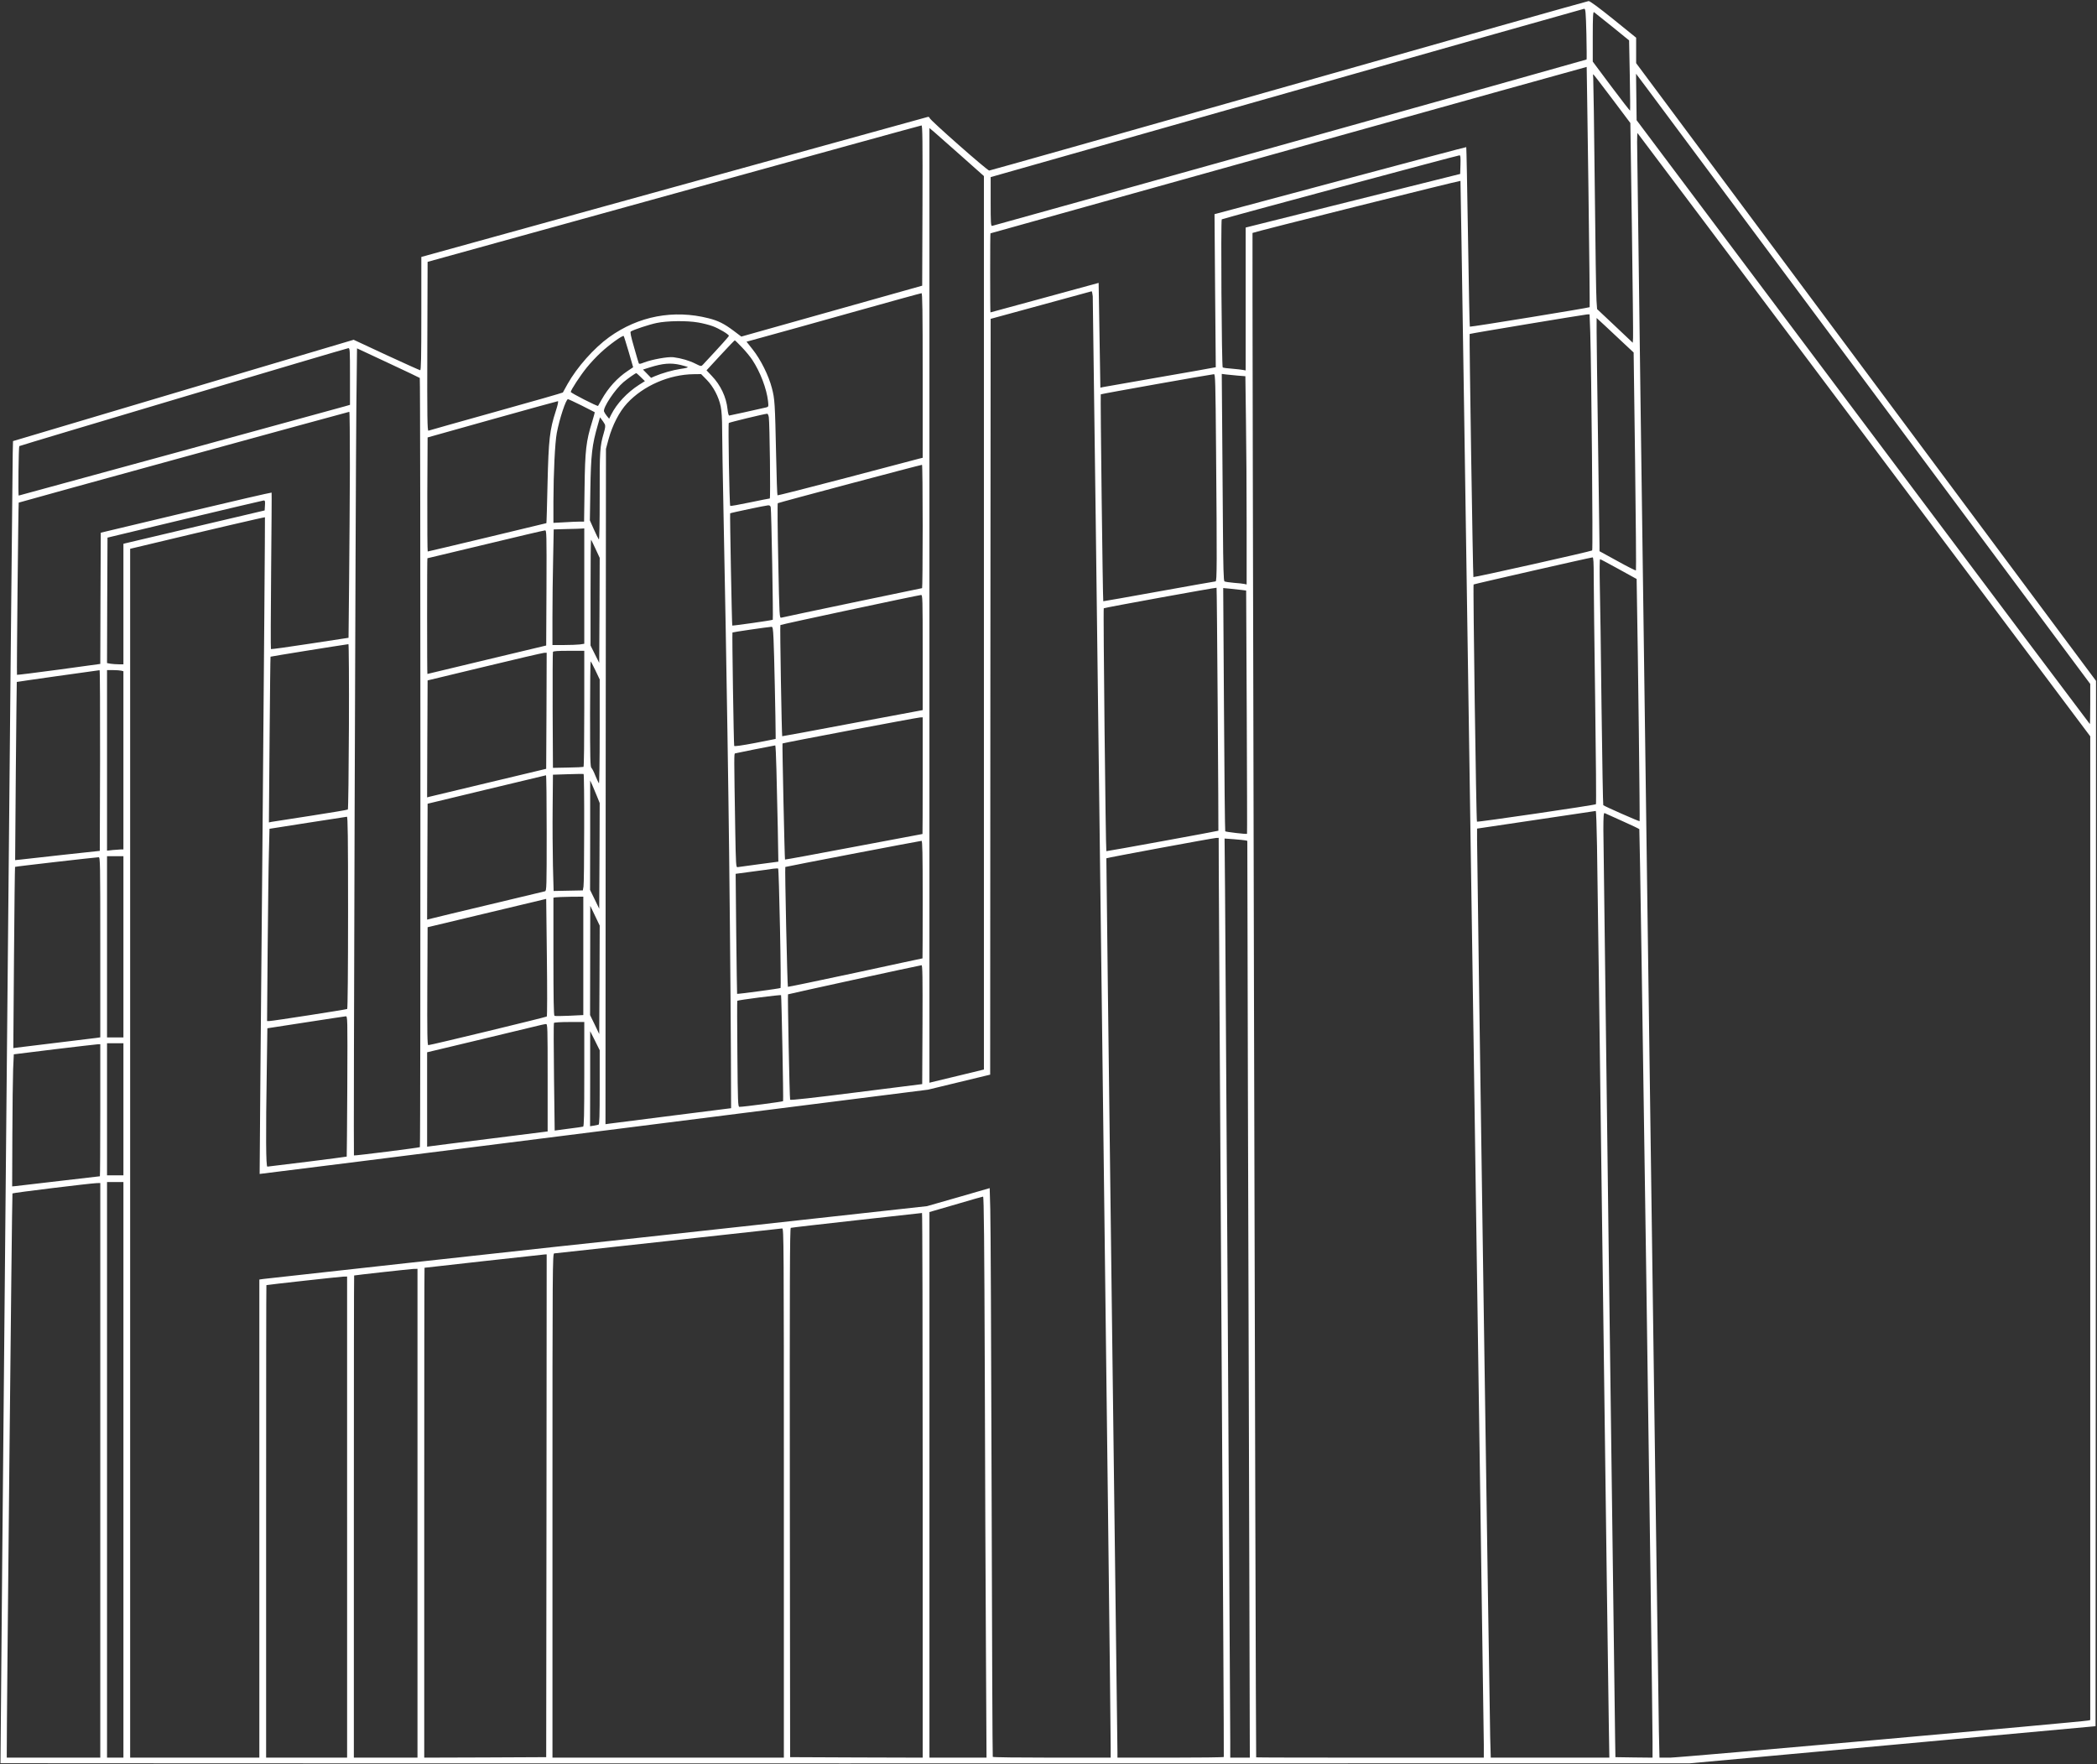 <svg xmlns="http://www.w3.org/2000/svg" version="1.0" width="2175pt" height="1830pt" viewBox="0 0 2175 1830" preserveAspectRatio="xMidYMid meet">

<rect x="0" y="0" width="2175" height="1830" fill="#333333" stroke="none"/>

<g transform="translate(0,1830) scale(0.1,-0.1)" fill="#ffffff" stroke="none">
<path d="M13365 17409 c-1699 -483 -3097 -878 -3105 -878 -19 -1 -614 523 -618 545 -2 9 -11 14 -20 11 -10 -2 -1195 -330 -2634 -728 l-2618 -724 0 -587 c0 -464 -3 -588 -12 -588 -7 1 -165 72 -351 158 l-339 158 -1151 -342 c-634 -189 -1429 -425 -1767 -526 l-615 -183 -3 -125 c-4 -197 -130 -13585 -127 -13588 1 -1 3944 -2 8761 -2 l8759 1 2105 192 2105 193 3 5421 2 5421 -2385 3203 -2385 3204 0 132 0 132 -236 191 c-153 123 -244 190 -257 189 -12 -1 -1412 -396 -3112 -880z m3089 539 c3 -143 4 -263 2 -265 -5 -5 -6139 -1721 -6166 -1726 -13 -2 -15 32 -15 252 l0 254 3070 872 c1689 480 3077 873 3086 874 14 1 17 -30 23 -261z m267 76 l176 -143 7 -362 c4 -199 5 -363 3 -366 -3 -2 -90 111 -196 252 l-191 256 0 260 c0 206 3 259 13 253 6 -5 91 -72 188 -150z m-246 -1662 c9 -684 15 -1245 13 -1248 -8 -7 -1238 -208 -1243 -202 -3 2 -11 422 -19 932 -8 511 -16 929 -18 930 -2 2 -579 -152 -1283 -340 -704 -189 -1291 -346 -1304 -349 l-24 -6 6 -794 7 -794 -28 -5 c-15 -4 -272 -49 -572 -101 -300 -52 -557 -97 -571 -100 l-26 -6 -9 544 -9 543 -560 -153 c-308 -84 -561 -153 -562 -153 -2 0 -3 185 -3 410 0 226 1 410 3 410 1 0 1393 389 3092 864 1700 475 3091 863 3092 862 0 0 9 -560 18 -1244z m245 915 l190 -253 16 -1090 c8 -599 14 -1111 12 -1139 l-3 -50 -185 175 -185 174 -6 86 c-4 47 -12 576 -18 1175 -6 600 -14 1109 -16 1133 -3 23 -2 42 0 42 3 0 90 -114 195 -253z m2724 -3066 l2236 -3005 0 -208 c0 -114 -2 -208 -4 -208 -2 0 -1060 1409 -2352 3132 l-2349 3131 -3 241 -3 241 120 -160 c65 -88 1125 -1512 2355 -3164z m-9876 1957 l-3 -831 -725 -204 c-399 -112 -821 -231 -938 -264 l-213 -60 -81 61 c-99 74 -160 104 -259 129 -362 92 -727 23 -1031 -196 -157 -113 -333 -311 -432 -487 -25 -45 -47 -84 -48 -87 -2 -3 -313 -93 -692 -198 -379 -106 -695 -195 -702 -198 -12 -4 -14 135 -12 873 l3 878 2555 707 c1405 389 2561 708 2568 708 10 1 12 -168 10 -831z m402 515 l235 -209 0 -4634 0 -4633 -255 -62 c-140 -34 -267 -64 -282 -68 l-28 -7 0 4951 0 4951 48 -40 c26 -23 153 -135 282 -249z m9364 -2891 l2346 -3129 0 -5101 0 -5102 -22 -5 c-66 -14 -4239 -385 -4334 -385 l-112 0 -6 273 c-6 271 -226 16309 -226 16485 0 50 2 92 4 92 2 0 1059 -1408 2350 -3128z m-4186 2801 l-3 -97 -1085 -271 c-597 -149 -1097 -275 -1112 -278 l-28 -7 0 -741 0 -741 -28 5 c-15 3 -66 9 -114 13 -47 3 -90 9 -96 13 -11 7 -21 1525 -10 1536 6 7 2440 662 2466 664 10 1 12 -22 10 -96z m123 -8210 c65 -4421 119 -8100 119 -8175 l0 -138 -1180 0 c-649 0 -1180 1 -1181 3 -5 19 -43 15805 -38 15811 8 9 2151 545 2157 540 2 -1 57 -3620 123 -8041z m-3937 6845 c4 -49 188 -14810 186 -15050 l0 -108 -609 0 c-336 0 -612 3 -614 8 -3 4 -8 1235 -12 2737 -4 1502 -10 2827 -14 2946 l-6 216 -325 -94 -325 -93 -1906 -210 c-1049 -115 -1931 -211 -1960 -213 -73 -7 -2963 -325 -3016 -332 l-43 -6 0 -2480 0 -2479 -670 0 -670 0 0 6269 0 6269 193 46 c642 154 1202 284 1205 281 2 -2 -10 -1535 -26 -3407 -17 -1871 -30 -3403 -29 -3404 1 -1 1561 195 3467 436 l3465 438 322 78 323 78 2 3920 3 3919 520 142 c286 79 523 143 527 144 4 0 9 -23 12 -51z m-1764 -822 l0 -854 -37 -9 c-21 -6 -359 -95 -751 -198 -392 -103 -715 -185 -718 -182 -3 3 -10 187 -14 409 -12 555 -14 588 -44 703 -33 129 -116 296 -199 400 l-64 81 196 54 c108 29 513 142 901 251 388 109 711 198 718 198 9 1 12 -176 12 -853z m6924 447 c12 -389 29 -2254 20 -2262 -11 -10 -1226 -282 -1232 -276 -5 4 -44 2517 -39 2521 4 5 1188 201 1218 203 l26 1 7 -187z m345 -111 l105 -98 15 -1127 c8 -620 12 -1130 9 -1133 -4 -3 -90 40 -192 97 l-186 102 0 56 c0 31 -7 511 -15 1066 -8 556 -15 1075 -15 1154 l0 143 88 -81 c48 -44 134 -125 191 -179z m-9596 213 c47 -8 114 -25 149 -38 65 -24 168 -85 168 -100 0 -7 -83 -100 -270 -300 -17 -18 -19 -18 -77 11 -63 32 -145 56 -228 67 -57 7 -223 -23 -306 -55 -37 -15 -51 -17 -54 -7 -3 6 -25 82 -49 167 -33 114 -42 157 -33 162 30 19 190 72 267 88 108 23 315 26 433 5z m-722 -305 l46 -159 -55 -37 c-109 -72 -205 -178 -272 -299 -19 -33 -35 -62 -37 -65 -6 -7 -283 134 -283 145 0 19 97 168 165 252 36 45 102 116 148 158 85 79 225 180 236 170 3 -3 26 -78 52 -165z m1175 47 c38 -39 86 -98 107 -130 82 -124 148 -297 163 -427 6 -56 5 -59 -17 -65 -118 -27 -379 -85 -386 -85 -6 0 -13 29 -17 65 -13 126 -71 250 -164 347 l-54 57 143 155 c79 86 147 156 150 156 4 0 37 -33 75 -73z m-4066 -301 l0 -295 -52 -15 c-112 -32 -3379 -926 -3384 -926 -7 0 -1 507 6 513 8 7 3393 1015 3413 1016 16 1 17 -19 17 -293z m724 -16 c8 -8 9 -7970 1 -7978 -6 -6 -680 -91 -684 -86 -6 6 17 6944 25 7755 l7 616 321 -150 c176 -82 325 -153 330 -157z m2705 135 c35 -9 68 -18 74 -22 7 -4 -27 -13 -73 -19 -82 -12 -196 -45 -271 -77 l-36 -16 -42 43 -42 43 69 22 c138 43 218 50 321 26z m-413 -126 l43 -42 -62 -39 c-125 -81 -230 -194 -287 -307 l-22 -44 -24 29 c-13 16 -26 37 -29 46 -14 39 114 231 202 305 47 39 124 93 133 93 2 0 23 -19 46 -41z m684 -28 c69 -71 124 -175 145 -276 10 -46 15 -130 15 -245 0 -96 7 -501 15 -900 15 -745 31 -1635 40 -2235 3 -187 7 -491 10 -675 9 -565 24 -2105 26 -2680 l2 -544 -609 -77 c-335 -42 -628 -80 -652 -83 l-42 -6 2 3503 3 3502 27 100 c40 146 112 286 193 373 167 181 436 298 689 301 l78 1 58 -59z m5283 -738 c10 -1177 9 -1353 -5 -1353 -7 0 -272 -47 -588 -104 -316 -57 -576 -103 -577 -102 -5 5 -31 2141 -26 2146 4 5 1142 207 1174 209 14 1 16 -77 22 -796z m228 781 l76 -6 6 -457 c4 -251 7 -737 7 -1080 l0 -623 -22 5 c-13 3 -62 9 -109 12 -48 4 -92 11 -99 15 -9 6 -13 137 -16 576 -2 313 -6 796 -8 1073 l-4 503 47 -6 c25 -3 80 -8 122 -12z m-6808 -310 c72 -37 133 -68 135 -69 2 -2 -10 -47 -27 -101 -62 -200 -73 -293 -78 -681 l-5 -353 -47 0 c-25 0 -97 -3 -158 -7 l-113 -6 0 224 c1 302 16 606 35 709 28 147 95 350 116 350 5 0 69 -30 142 -66z m-269 -59 c-63 -194 -74 -292 -85 -749 -5 -225 -10 -410 -12 -412 -3 -2 -1223 -294 -1231 -294 -3 0 -5 266 -4 592 l3 591 670 188 c369 103 675 188 681 188 8 1 -1 -39 -22 -104z m-2135 -582 c-1 -318 -5 -846 -8 -1173 l-6 -595 -400 -61 c-220 -34 -402 -59 -405 -56 -3 4 -2 369 2 812 4 443 7 808 5 811 -1 3 -400 -89 -887 -205 l-885 -211 -3 -681 -2 -680 -430 -59 c-237 -32 -432 -56 -434 -54 -4 5 14 1782 18 1786 3 4 3416 941 3429 942 4 1 6 -259 6 -576z m4345 520 c9 -64 19 -843 10 -843 -4 0 -97 -18 -207 -41 -109 -23 -200 -39 -203 -36 -9 9 -23 852 -15 860 7 7 366 94 398 96 6 1 14 -16 17 -36z m-1703 -70 c10 -18 8 -36 -9 -95 -40 -139 -43 -179 -42 -653 0 -289 -3 -456 -9 -450 -5 6 -28 52 -51 104 l-42 94 5 316 c6 369 17 465 79 679 l21 74 18 -24 c10 -12 23 -33 30 -45z m3299 -1063 c0 -352 -3 -640 -6 -640 -7 0 -1425 -297 -1459 -306 -21 -5 -21 -4 -33 587 -7 326 -9 596 -5 600 7 6 1472 396 1496 398 4 1 7 -287 7 -639z m-6822 218 l-3 -52 -705 -166 c-388 -92 -717 -170 -732 -173 l-28 -7 0 -625 0 -625 -47 0 c-27 0 -65 3 -86 6 l-37 7 2 650 3 651 800 192 c440 105 808 192 818 193 16 1 18 -6 15 -51z m5246 -20 c7 -35 27 -1160 21 -1166 -6 -6 -417 -64 -420 -60 -4 5 -26 1160 -22 1164 5 5 369 82 394 83 16 1 24 -6 27 -21z m-1934 -817 l0 -598 -46 -7 c-26 -3 -100 -6 -165 -6 l-119 0 0 293 c0 160 3 430 7 599 l6 307 136 4 c75 1 146 4 159 5 l22 2 0 -599z m-392 -18 l-3 -598 -615 -147 c-338 -81 -616 -148 -617 -148 -2 0 -3 270 -3 600 0 330 1 600 3 600 1 0 272 65 602 144 330 80 608 145 618 145 16 1 17 -32 15 -596z m510 402 l42 -91 -2 -544 -3 -545 -45 90 -45 90 0 552 c0 304 2 549 6 545 3 -4 24 -48 47 -97z m10352 -297 c0 -117 7 -692 15 -1277 8 -586 12 -1068 8 -1072 -12 -10 -1227 -188 -1234 -181 -8 9 -42 2452 -35 2460 6 5 1208 279 1234 281 9 1 12 -48 12 -211z m260 89 l185 -102 2 -130 c13 -706 33 -2379 29 -2382 -4 -5 -364 154 -377 166 -3 3 -11 458 -18 1011 -6 553 -14 1125 -18 1273 -3 155 -2 267 3 267 5 0 92 -47 194 -103z m-4160 -1453 c5 -693 8 -1260 7 -1260 -5 -4 -1159 -215 -1162 -212 -7 7 -34 2513 -27 2519 7 7 1164 217 1170 213 2 -1 7 -568 12 -1260z m250 1237 l45 -6 6 -1260 c3 -693 5 -1262 3 -1263 -5 -6 -219 19 -226 26 -3 4 -9 573 -13 1265 l-8 1258 74 -7 c41 -4 94 -10 119 -13z m-3310 -648 l0 -598 -728 -136 c-400 -76 -728 -136 -729 -135 -5 5 -25 1147 -19 1153 6 7 1423 309 1459 312 16 1 17 -34 17 -596z m-1547 140 c6 -106 22 -863 22 -998 l0 -39 -213 -42 c-143 -27 -215 -37 -217 -30 -5 17 -23 1170 -18 1176 4 4 361 56 404 59 14 1 17 -18 22 -126z m-4404 -907 c-2 -470 -7 -858 -11 -862 -4 -4 -178 -33 -385 -65 -208 -32 -391 -60 -406 -63 l-28 -6 7 858 c4 471 8 859 10 861 3 3 706 116 808 130 4 0 7 -381 5 -853z m2441 185 c0 -330 -3 -602 -8 -605 -4 -2 -77 -6 -162 -7 l-155 -3 -3 595 c-1 327 0 600 3 607 3 9 46 12 165 12 l160 0 0 -599z m-392 -23 l-3 -602 -590 -141 c-324 -78 -602 -145 -618 -148 l-27 -7 2 606 3 607 590 142 c325 79 602 143 618 144 l27 1 -2 -602z m508 418 l44 -93 0 -544 c0 -298 -4 -539 -8 -534 -5 6 -21 42 -37 80 -15 39 -34 75 -41 81 -12 9 -14 111 -14 558 0 300 3 546 6 546 3 0 25 -42 50 -94z m-5138 -933 l-3 -938 -380 -41 c-209 -23 -407 -45 -439 -49 l-59 -6 7 923 c5 508 9 924 10 925 1 2 766 110 859 122 4 1 6 -421 5 -936z m220 931 l22 -6 0 -924 0 -924 -24 0 c-12 0 -51 -3 -85 -6 l-61 -7 0 937 0 936 63 0 c34 0 72 -3 85 -6z m8312 -1089 c0 -333 -1 -605 -2 -605 -2 -1 -322 -61 -713 -134 -390 -74 -711 -133 -713 -131 -4 4 -30 1200 -26 1204 6 6 1392 268 1427 270 l27 1 0 -605z m-1517 63 c4 -139 10 -411 14 -604 l6 -351 -204 -27 c-112 -15 -211 -28 -220 -30 -15 -3 -17 32 -23 373 -13 795 -13 803 -2 807 8 3 367 75 417 83 3 1 9 -113 12 -251z m-1994 -611 c0 -309 -3 -580 -7 -602 l-7 -40 -152 -3 -151 -3 -7 263 c-3 145 -5 416 -3 603 l3 340 155 5 c85 3 158 4 163 2 4 -2 7 -256 6 -565z m-389 -46 c0 -562 -1 -600 -17 -605 -10 -3 -265 -64 -568 -136 -302 -72 -574 -137 -603 -145 l-52 -13 2 601 3 601 610 147 c336 81 613 147 618 148 4 0 7 -269 7 -598z m521 382 l29 -72 -2 -548 -3 -548 -47 97 -48 98 1 567 0 568 21 -45 c11 -25 33 -77 49 -117z m10373 -515 c4 -200 31 -2246 61 -4548 30 -2302 57 -4348 61 -4547 l6 -363 -615 0 -615 0 -6 213 c-6 223 -136 9108 -136 9307 l0 116 613 91 c336 50 615 92 618 92 4 1 10 -162 13 -361z m261 257 c94 -42 174 -80 178 -85 7 -6 136 -8971 137 -9468 l0 -162 -192 2 -193 3 -3 175 c-15 1081 -122 9313 -122 9445 0 138 3 176 13 172 6 -3 89 -40 182 -82z m-13215 -949 c0 -599 -4 -997 -9 -1001 -11 -6 -774 -125 -808 -125 l-23 0 6 753 c4 413 9 862 13 997 l6 244 395 62 c217 34 401 62 408 63 9 1 12 -204 12 -993z m9031 432 c0 -189 13 -2332 28 -4763 15 -2431 26 -4423 24 -4428 -2 -4 -251 -7 -554 -7 l-549 0 0 58 c-1 31 -27 2129 -59 4662 -32 2533 -57 4607 -56 4608 5 6 1107 210 1138 211 l27 1 1 -342z m275 316 l21 -5 6 -2577 c4 -1417 10 -3557 14 -4755 l6 -2177 -101 0 -102 0 0 163 c0 291 -49 8267 -54 8826 l-5 544 97 -7 c53 -4 106 -10 118 -12z m-3346 -614 c0 -335 -1 -610 -2 -610 -2 0 -316 -67 -698 -150 -382 -82 -696 -147 -698 -145 -6 6 -33 1237 -27 1243 4 4 1377 267 1413 271 9 1 12 -127 12 -609z m-8290 -490 l0 -940 -85 0 -85 0 0 940 0 940 85 0 85 0 0 -940z m-240 -5 l0 -934 -32 -5 c-18 -3 -206 -26 -418 -51 -212 -25 -400 -48 -418 -51 l-34 -5 7 938 c4 516 9 940 11 942 4 4 807 96 867 100 16 1 17 -50 17 -934z m7050 197 c7 -337 9 -616 6 -619 -6 -6 -447 -65 -451 -61 -1 2 -5 282 -9 624 l-6 621 172 23 c95 12 193 26 218 30 25 3 48 4 51 1 4 -3 12 -282 19 -619z m-2040 -286 l0 -614 -144 -7 c-79 -4 -149 -4 -155 -1 -8 5 -11 186 -11 616 l0 609 23 4 c12 2 82 5 155 6 l132 1 0 -614z m-379 -629 c-7 -7 -1203 -297 -1229 -297 -10 0 -12 126 -10 612 l3 611 615 147 615 147 7 -606 c4 -333 4 -609 -1 -614z m547 381 l-3 -563 -47 99 -48 98 1 567 1 566 49 -102 49 -103 -2 -562z m3350 -465 l-3 -617 -683 -86 c-458 -58 -685 -83 -687 -76 -6 18 -27 1088 -22 1093 5 4 1356 299 1385 302 10 1 12 -125 10 -616z m-1467 305 c5 -12 26 -1094 21 -1099 -7 -6 -417 -60 -453 -59 -15 0 -17 53 -21 548 -3 301 -3 549 -1 552 8 8 451 65 454 58z m-4499 -945 c-2 -401 -5 -729 -6 -729 -2 -3 -809 -104 -823 -104 -15 0 -17 323 -6 1010 l6 425 396 61 c218 34 405 62 416 63 20 1 20 -1 17 -726z m2458 127 c0 -424 -3 -542 -12 -545 -7 -2 -76 -13 -154 -22 l-141 -19 -7 553 c-4 305 -4 558 -1 563 4 6 70 10 161 10 l154 0 0 -540z m-380 -37 l0 -558 -588 -74 c-323 -40 -604 -76 -624 -79 l-38 -5 0 490 0 489 473 113 c259 62 533 128 607 146 74 19 143 34 153 34 16 1 17 -32 17 -556z m540 -100 c0 -298 -3 -384 -12 -388 -7 -2 -30 -6 -50 -10 l-38 -6 1 493 0 493 50 -99 49 -99 0 -384z m-4940 -228 l0 -685 -85 0 -85 0 0 685 0 685 85 0 85 0 0 -685z m-240 -10 c0 -377 -2 -685 -4 -685 -2 0 -192 -22 -422 -49 -231 -27 -435 -51 -454 -53 l-34 -3 2 530 c1 292 5 600 8 685 l7 155 421 52 c231 28 433 51 449 52 l27 1 0 -685z m240 -3730 l0 -2985 -85 0 -85 0 0 2985 0 2985 85 0 85 0 0 -2985z m-240 -5 l0 -2980 -485 0 -485 0 0 38 c-2 251 54 5809 59 5814 6 7 807 105 874 107 l37 1 0 -2980z m9174 1033 c3 -995 8 -2304 12 -2910 l6 -1103 -296 0 -296 0 0 2830 0 2829 38 11 c20 5 143 41 272 79 129 38 240 70 246 70 9 1 13 -475 18 -1806z m-644 -1188 l0 -2825 -687 2 -688 3 -3 2743 c-2 2189 0 2744 10 2747 7 3 315 38 683 79 369 40 673 74 678 75 4 0 7 -1270 7 -2824z m-1440 -80 l0 -2745 -1200 0 -1200 0 0 2615 c0 2484 1 2615 18 2615 9 1 541 59 1182 129 641 71 1173 129 1183 130 16 1 17 -136 17 -2744z m-2462 -132 l-3 -2608 -632 -3 -633 -2 0 2540 c0 1397 1 2540 3 2541 8 2 1226 137 1245 138 l22 1 -2 -2607z m-1338 -78 l0 -2535 -330 0 -330 0 0 2500 c0 1375 1 2500 3 2501 14 4 583 67 615 68 l42 1 0 -2535z m-730 -40 l0 -2495 -420 0 -420 0 0 2450 c0 1348 1 2450 3 2451 10 4 761 87 795 88 l42 1 0 -2495z" fill="#ffffff"/>
</g>
</svg>